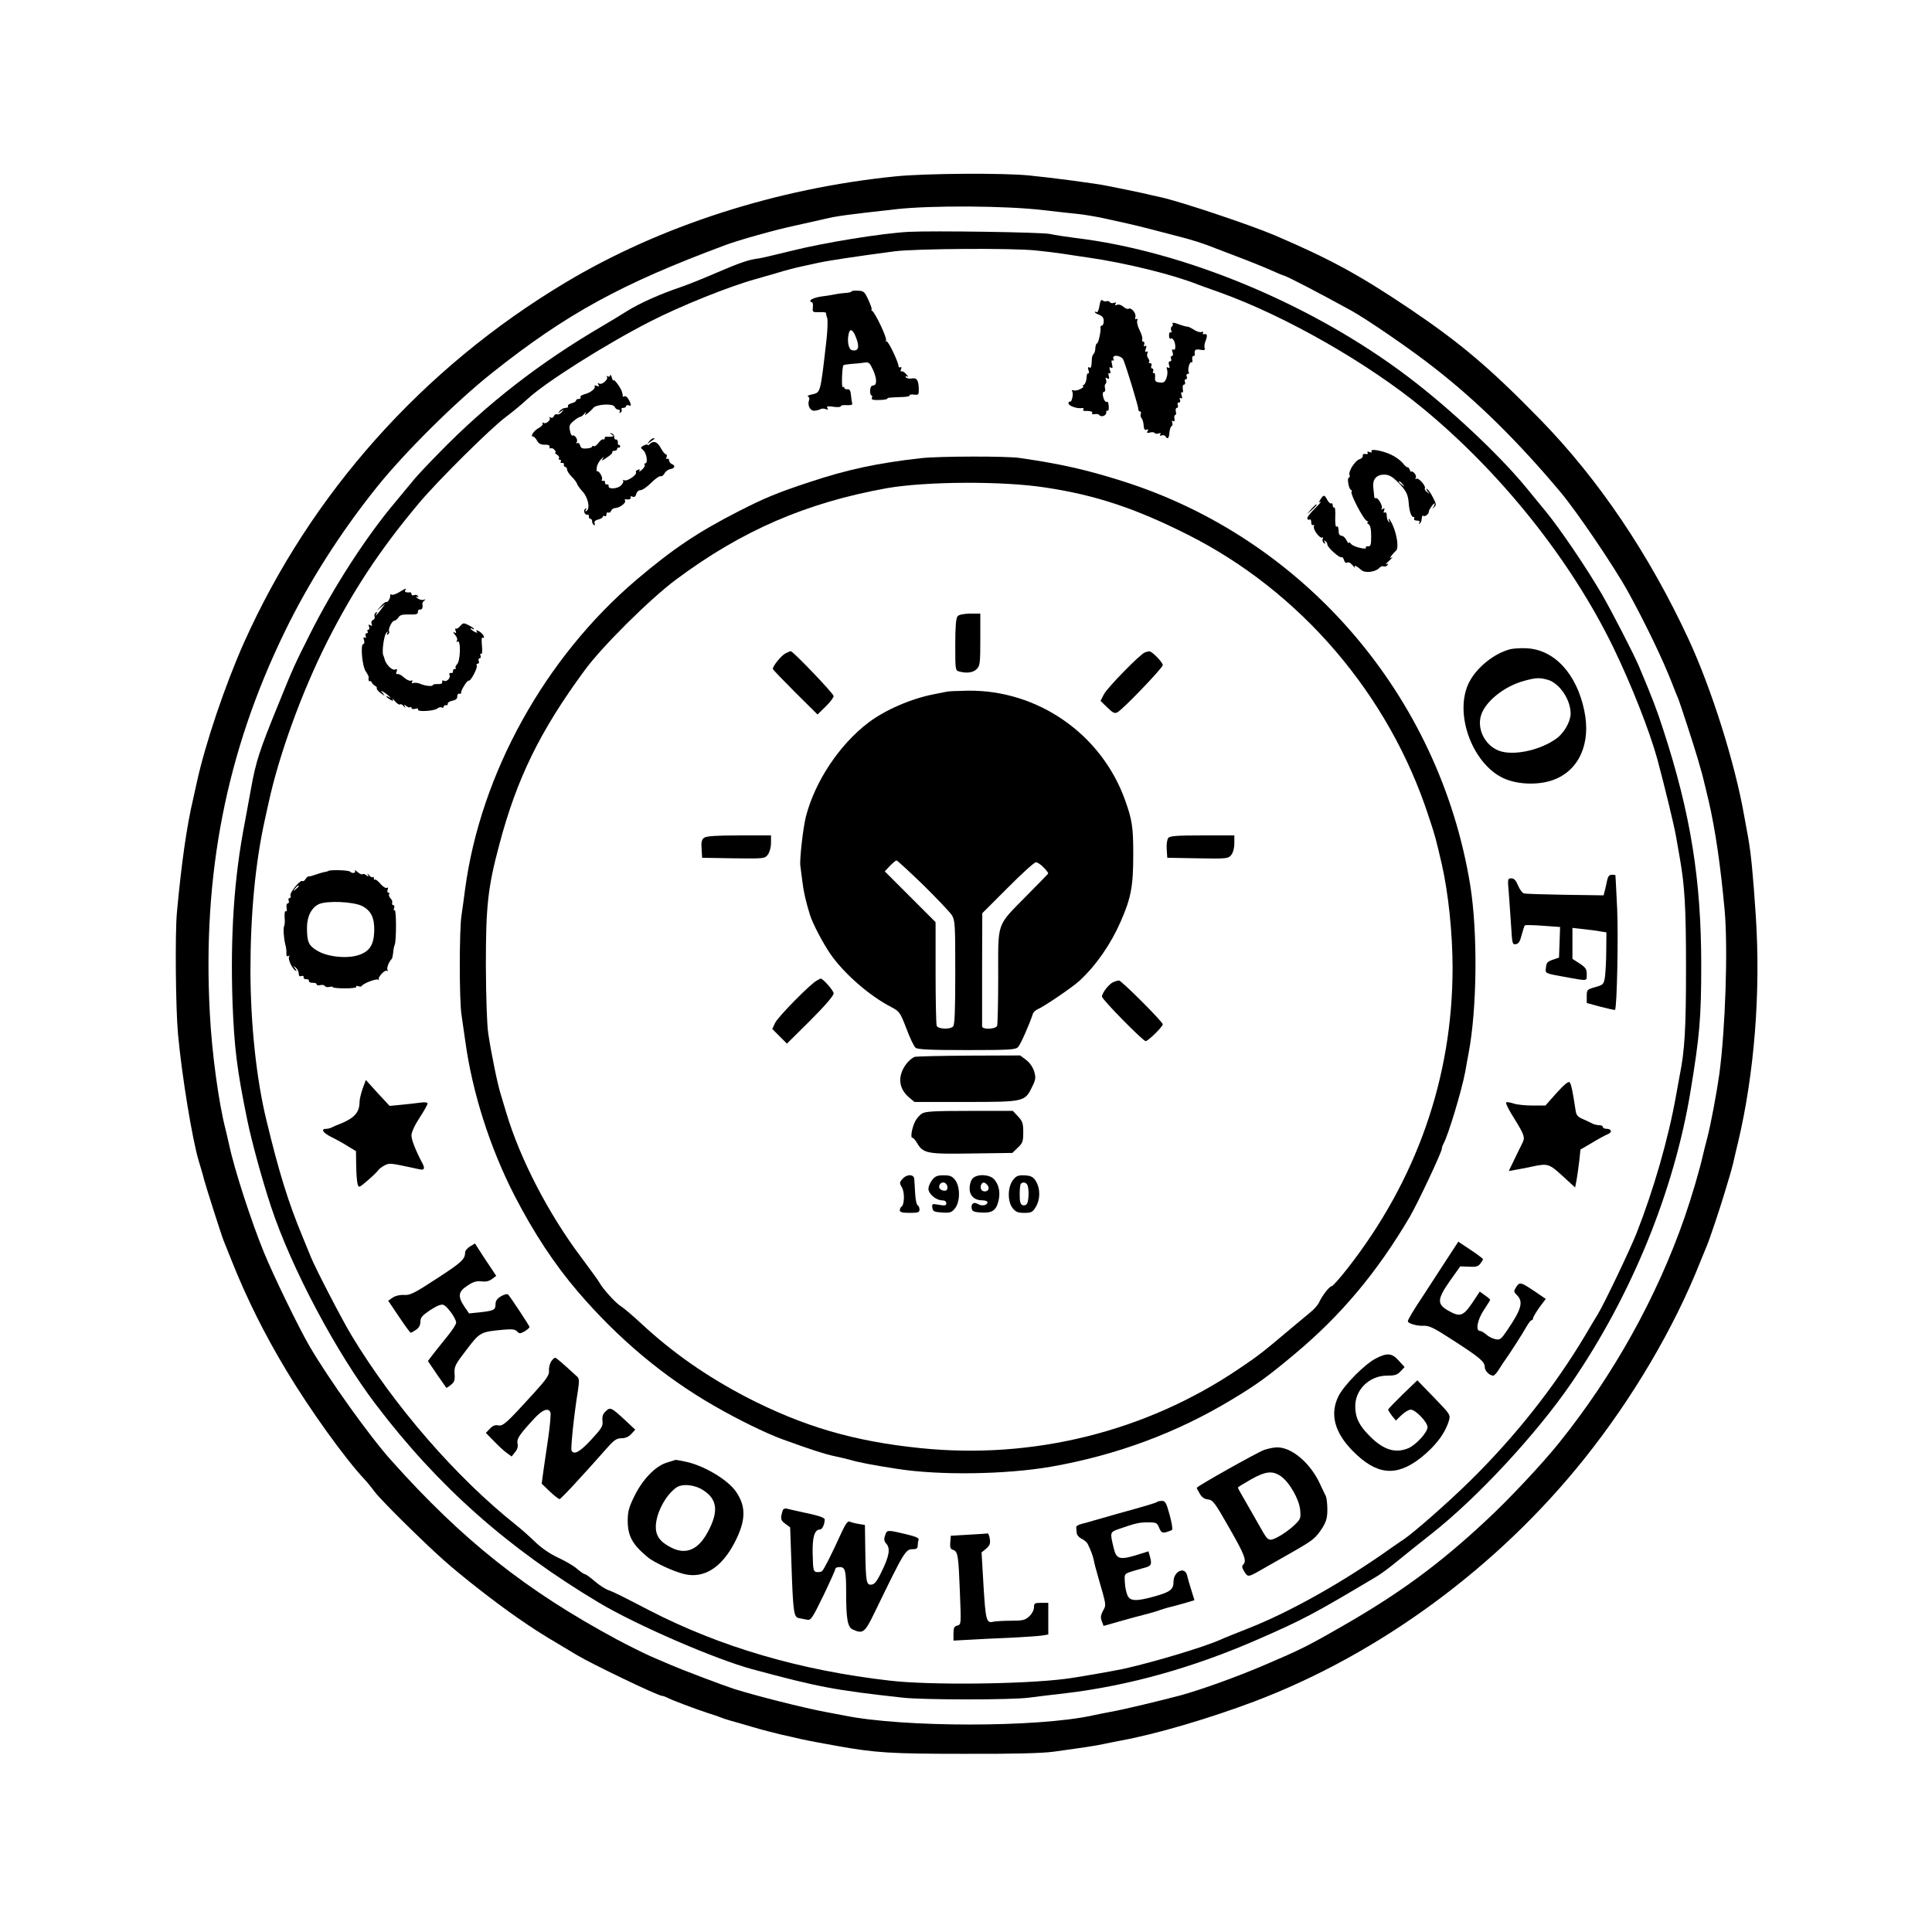 <?xml version="1.0" standalone="no"?>
<!DOCTYPE svg PUBLIC "-//W3C//DTD SVG 20010904//EN"
 "http://www.w3.org/TR/2001/REC-SVG-20010904/DTD/svg10.dtd">
<svg version="1.0" xmlns="http://www.w3.org/2000/svg"
 width="1080pt" height="1080pt" viewBox="0 0 1080 1080"
 preserveAspectRatio="xMidYMid meet">
<g transform="translate(0,1080) scale(0.1,-0.1)"
fill="#000000" stroke="none">
<path d="M5005 9814 c-664 -67 -1316 -277 -1845 -594 -797 -477 -1423 -1179
-1796 -2012 -106 -238 -216 -564 -263 -778 -7 -30 -16 -73 -21 -95 -36 -151
-66 -363 -91 -635 -11 -117 -7 -540 6 -680 21 -231 80 -591 116 -710 11 -36
25 -83 30 -105 13 -47 97 -311 109 -340 4 -11 25 -63 46 -115 83 -208 183
-409 304 -610 130 -217 328 -493 438 -610 18 -19 42 -50 55 -67 27 -40 271
-281 387 -384 103 -92 287 -235 412 -322 90 -62 129 -88 248 -158 30 -18 69
-41 85 -51 85 -51 454 -228 476 -228 5 0 17 -4 27 -9 20 -12 161 -65 229 -87
27 -8 57 -19 68 -23 11 -5 38 -14 60 -20 22 -6 78 -22 125 -36 47 -14 117 -32
155 -41 39 -8 88 -20 110 -25 22 -5 67 -14 100 -20 33 -6 83 -15 110 -20 209
-37 293 -43 700 -43 282 -1 440 3 505 12 168 23 234 33 275 42 22 5 69 14 105
21 192 35 491 123 740 217 701 265 1363 752 1846 1357 270 338 501 729 648
1100 16 39 32 79 37 90 14 32 75 214 99 295 12 41 26 86 30 100 4 14 13 45 19
70 5 25 18 77 27 115 91 385 127 838 99 1265 -16 239 -26 341 -43 440 -6 30
-15 84 -22 120 -52 296 -182 708 -310 985 -220 475 -504 896 -830 1230 -282
289 -447 428 -730 619 -284 191 -447 279 -755 411 -137 58 -516 185 -630 211
-38 8 -88 20 -110 25 -22 5 -65 14 -95 20 -30 6 -75 15 -100 20 -62 13 -303
45 -435 58 -145 15 -587 12 -750 -5z m830 -189 c72 -8 157 -18 190 -21 33 -3
96 -14 140 -23 44 -10 107 -24 140 -31 55 -12 179 -44 330 -84 33 -9 83 -25
110 -35 28 -11 106 -41 175 -67 69 -26 153 -60 188 -76 34 -15 65 -28 67 -28
12 0 198 -97 378 -196 90 -50 331 -215 462 -318 242 -188 472 -415 710 -699
91 -109 298 -414 377 -557 95 -173 194 -378 245 -510 14 -36 29 -74 34 -85 10
-23 90 -269 109 -335 7 -25 16 -56 20 -70 7 -23 12 -43 41 -165 38 -164 67
-364 90 -615 19 -212 4 -664 -30 -915 -16 -113 -47 -277 -67 -355 -8 -30 -19
-73 -24 -95 -19 -85 -63 -234 -103 -350 -155 -446 -398 -883 -702 -1261 -93
-116 -282 -318 -409 -435 -259 -242 -484 -407 -800 -588 -196 -113 -239 -134
-436 -218 -156 -67 -354 -138 -470 -170 -105 -28 -325 -81 -390 -92 -36 -7
-83 -16 -105 -21 -308 -67 -1055 -67 -1385 0 -25 5 -72 14 -105 20 -120 22
-392 91 -512 129 -59 19 -292 107 -358 136 -16 7 -64 27 -105 45 -41 18 -127
61 -191 95 -509 274 -862 554 -1260 999 -121 134 -351 456 -459 641 -61 105
-202 395 -255 525 -70 171 -165 463 -194 600 -7 30 -16 71 -21 90 -37 143 -76
425 -87 645 -42 776 91 1458 417 2130 134 277 313 558 515 810 155 194 439
476 645 640 418 332 724 499 1305 715 75 28 277 85 390 109 55 12 129 29 165
37 66 16 116 23 395 54 198 23 625 20 830 -5z"/>
<path d="M5080 9504 c-150 -8 -471 -60 -655 -106 -88 -22 -171 -41 -185 -43
-47 -4 -111 -26 -233 -79 -67 -29 -158 -66 -202 -81 -116 -39 -231 -91 -300
-134 -33 -21 -94 -58 -135 -82 -349 -204 -644 -432 -916 -711 -61 -62 -124
-129 -140 -149 -16 -20 -62 -74 -101 -122 -163 -192 -350 -481 -481 -743 -83
-165 -91 -181 -176 -391 -107 -262 -125 -319 -152 -467 -14 -78 -30 -163 -35
-191 -61 -312 -82 -635 -69 -1015 10 -248 24 -367 82 -650 24 -118 83 -334
133 -485 113 -342 364 -815 588 -1109 346 -455 736 -801 1245 -1105 211 -126
648 -315 857 -372 375 -101 461 -117 841 -159 116 -13 610 -13 706 0 40 5 133
17 207 25 352 42 712 143 1071 300 254 111 309 140 660 349 25 14 79 54 121
89 41 34 127 102 190 152 257 202 589 560 784 845 335 489 573 1071 665 1629
51 309 60 410 60 706 0 477 -59 846 -212 1315 -35 109 -58 170 -136 355 -26
63 -154 311 -209 406 -86 147 -231 361 -308 455 -22 27 -73 89 -114 139 -151
184 -430 445 -659 618 -534 405 -1251 704 -1862 777 -52 7 -115 16 -140 22
-43 10 -656 19 -790 12z m710 -104 c52 -5 122 -14 155 -19 33 -5 96 -15 140
-21 207 -30 465 -93 610 -150 11 -4 67 -25 125 -45 367 -132 827 -395 1132
-646 439 -361 828 -849 1065 -1335 101 -208 204 -469 248 -629 42 -157 93
-367 104 -430 7 -38 16 -92 21 -120 28 -158 35 -280 35 -615 0 -336 -7 -462
-35 -600 -4 -25 -14 -74 -20 -110 -43 -243 -125 -528 -222 -775 -38 -95 -177
-386 -215 -450 -10 -16 -42 -69 -70 -117 -172 -289 -394 -570 -649 -820 -120
-118 -307 -282 -364 -321 -14 -9 -45 -31 -70 -48 -268 -191 -568 -360 -805
-453 -66 -26 -136 -54 -155 -63 -90 -40 -362 -122 -535 -161 -49 -11 -270 -50
-330 -57 -234 -30 -757 -36 -980 -10 -500 57 -948 188 -1345 393 -176 91 -196
101 -229 113 -19 7 -54 30 -78 51 -24 21 -48 38 -53 38 -5 0 -24 13 -43 29
-18 17 -67 45 -108 64 -47 22 -94 55 -129 89 -30 29 -77 71 -105 93 -335 266
-682 666 -920 1060 -52 86 -202 375 -228 440 -9 22 -30 74 -47 115 -79 190
-131 359 -200 645 -57 233 -89 538 -90 836 0 318 27 603 80 844 5 22 14 65 21
95 58 269 187 624 329 905 147 290 298 517 511 771 105 126 407 425 488 484
33 25 86 68 117 97 101 95 439 308 689 436 170 87 444 197 590 237 17 5 69 20
118 34 48 15 111 31 140 37 28 6 70 15 92 20 54 12 213 36 425 64 116 15 656
19 790 5z"/>
<path d="M4760 9171 c0 -3 -12 -7 -27 -8 -16 -1 -44 -4 -63 -8 -19 -4 -46 -8
-60 -10 -43 -4 -80 -17 -80 -26 0 -5 4 -9 9 -9 4 0 7 -13 5 -28 -3 -27 -1 -28
36 -27 21 1 38 -1 37 -4 0 -3 2 -16 7 -28 4 -12 2 -64 -3 -115 -36 -315 -33
-301 -83 -313 -18 -4 -28 -9 -21 -12 7 -2 9 -11 6 -19 -11 -28 5 -61 29 -60
13 1 28 5 35 9 6 4 19 4 29 0 12 -5 15 -3 9 6 -6 10 2 12 34 7 22 -3 41 -2 41
3 0 5 15 8 34 6 21 -1 33 2 30 9 -2 6 -5 27 -7 46 -2 26 -7 35 -20 34 -9 -1
-17 2 -17 8 0 5 -4 7 -9 4 -8 -6 -4 114 4 122 2 3 24 6 47 8 24 1 55 5 71 7
24 4 29 -1 48 -42 22 -50 22 -86 -1 -86 -9 0 -15 -10 -16 -27 -1 -16 3 -28 7
-28 5 0 6 -6 3 -14 -4 -10 5 -13 40 -12 25 0 46 4 46 7 0 6 9 7 92 10 21 1 36
5 33 9 -2 4 8 6 24 4 26 -3 28 -1 27 34 -2 48 -11 62 -41 56 -13 -2 -27 1 -31
7 -5 8 -3 9 7 4 8 -5 6 1 -5 13 -10 12 -23 19 -27 16 -5 -3 -6 3 -2 12 4 10 2
15 -4 11 -5 -3 -10 -1 -10 6 -2 26 -60 147 -68 139 -4 -4 -5 -2 -2 5 7 12 -59
152 -77 165 -6 4 -8 8 -4 8 4 0 -4 23 -17 52 -22 48 -27 52 -60 53 -19 1 -35
-1 -35 -4z m30 -271 c15 -45 6 -64 -26 -58 -21 3 -30 52 -19 95 8 33 27 17 45
-37z"/>
<path d="M6146 9090 c-3 -23 -11 -38 -16 -35 -6 3 -10 4 -10 0 0 -3 11 -10 25
-15 18 -7 25 -17 25 -35 0 -14 -5 -25 -10 -25 -6 0 -10 -6 -8 -12 3 -20 -12
-88 -20 -88 -4 0 -8 -12 -9 -26 0 -15 -5 -29 -10 -33 -4 -3 -8 -14 -9 -23 -2
-50 -5 -59 -15 -52 -8 4 -9 -1 -4 -16 4 -12 3 -20 -1 -17 -5 3 -10 -8 -10 -25
-1 -17 -7 -34 -15 -39 -8 -5 -9 -9 -4 -9 6 0 -1 -7 -14 -14 -14 -8 -32 -11
-40 -8 -9 3 -12 1 -7 -6 8 -14 -3 -64 -13 -57 -4 2 -8 -2 -8 -10 0 -14 49 -31
76 -26 7 1 10 -2 7 -7 -3 -5 0 -10 7 -9 31 1 48 -4 42 -12 -3 -6 3 -8 15 -6
11 2 22 0 25 -5 9 -14 40 -4 39 14 -1 8 2 13 7 10 5 -3 8 8 7 25 -1 16 -5 28
-9 25 -9 -5 -19 9 -24 36 -2 11 1 20 7 20 6 0 8 9 5 20 -3 11 -1 22 4 25 4 3
5 13 2 22 -5 12 -3 14 7 8 10 -6 12 -3 8 13 -4 14 -2 20 4 16 6 -4 8 2 3 16
-5 17 -4 20 5 15 10 -6 11 -1 6 19 -4 18 -3 25 3 21 7 -3 8 0 5 9 -10 27 45
20 56 -6 18 -44 85 -263 83 -275 0 -7 4 -13 9 -13 6 0 8 -6 5 -14 -3 -7 -1
-18 4 -23 5 -5 11 -23 12 -40 1 -22 6 -29 16 -25 10 4 12 1 6 -8 -6 -10 -3
-12 13 -8 12 4 24 2 27 -3 3 -4 13 -5 22 -2 11 4 14 3 9 -5 -4 -8 -2 -10 7 -6
8 3 18 1 22 -5 12 -20 20 -11 22 21 2 18 7 34 12 36 6 2 7 10 4 19 -4 11 -2
14 5 9 7 -4 10 1 7 14 -2 11 0 20 5 20 4 0 6 9 3 20 -3 11 0 20 6 20 5 0 8 7
5 15 -4 8 -1 15 6 15 7 0 10 7 6 16 -4 9 -2 13 5 8 8 -4 9 1 4 16 -4 14 -3 20
2 17 6 -4 8 4 5 18 -2 14 0 25 7 25 5 0 8 7 5 15 -4 8 -1 15 5 15 6 0 8 7 5
15 -4 8 -1 15 6 15 6 0 9 4 5 10 -8 13 5 61 16 55 4 -3 6 4 4 15 -2 11 0 20 6
20 5 0 8 3 8 8 -4 26 3 32 31 27 22 -4 28 -2 24 8 -3 8 -1 24 4 38 13 32 11
45 -6 41 -8 -2 -11 1 -7 7 3 7 0 8 -9 5 -8 -3 -27 3 -42 13 -16 10 -31 17 -34
17 -5 -1 -22 3 -50 13 -27 11 -40 11 -35 3 3 -5 1 -11 -4 -15 -6 -3 -7 -13 -4
-22 4 -9 2 -14 -3 -11 -5 4 -9 -4 -9 -17 0 -13 4 -21 9 -18 11 8 26 -17 26
-45 0 -14 -4 -21 -11 -16 -8 4 -9 0 -4 -15 4 -12 2 -21 -4 -21 -6 0 -8 -7 -5
-15 4 -8 1 -15 -6 -15 -7 0 -9 -8 -5 -21 5 -16 4 -19 -5 -14 -9 5 -10 2 -6
-12 4 -11 2 -33 -4 -47 -8 -22 -15 -27 -38 -24 -23 3 -27 7 -25 31 1 15 -2 25
-7 22 -6 -3 -7 1 -4 9 3 9 1 16 -5 16 -6 0 -8 7 -5 15 4 8 1 15 -7 15 -7 0 -9
3 -6 7 4 3 2 12 -4 19 -6 8 -9 21 -5 29 4 10 2 14 -5 9 -8 -4 -9 1 -4 16 5 15
4 20 -4 16 -7 -5 -9 -1 -5 8 3 9 1 16 -5 16 -6 0 -8 6 -6 13 3 7 -3 29 -14 50
-11 21 -17 46 -14 54 4 10 2 14 -4 10 -7 -5 -9 0 -6 11 5 21 -23 55 -38 46 -6
-3 -19 2 -29 11 -11 10 -26 15 -35 11 -11 -4 -14 -2 -9 6 5 8 2 9 -9 5 -9 -3
-19 -2 -23 4 -3 6 -12 8 -19 5 -7 -2 -17 0 -22 5 -7 7 -13 -4 -17 -31z"/>
<path d="M3411 8702 c-1 -7 -6 -10 -13 -6 -6 4 -8 3 -5 -3 9 -14 -29 -47 -44
-37 -8 5 -10 3 -4 -6 6 -10 4 -12 -9 -7 -9 4 -15 3 -12 -2 8 -12 -24 -37 -57
-45 -15 -4 -25 -11 -22 -16 3 -6 -1 -10 -9 -10 -9 0 -16 -4 -16 -9 0 -5 -11
-12 -25 -15 -14 -4 -23 -11 -20 -16 3 -6 -3 -10 -13 -10 -11 0 -26 -8 -33 -17
-13 -17 -13 -17 6 -3 19 14 19 14 6 -3 -8 -10 -20 -16 -27 -13 -7 3 -15 -2
-18 -10 -3 -9 -11 -12 -18 -8 -7 4 -10 4 -6 -1 10 -11 -20 -38 -33 -29 -7 4
-9 3 -6 -3 4 -5 -5 -16 -19 -24 -28 -14 -52 -49 -35 -49 6 0 16 -10 23 -23 9
-17 21 -23 43 -23 20 1 29 -3 27 -12 -1 -8 2 -11 7 -8 5 3 14 -1 21 -9 7 -8 9
-15 4 -15 -5 0 -1 -5 9 -11 9 -6 15 -14 12 -20 -4 -5 -1 -9 5 -9 6 0 8 -5 5
-10 -4 -6 -1 -9 7 -8 7 2 12 -3 10 -9 -1 -7 2 -13 8 -13 5 0 10 -7 10 -15 0
-8 12 -26 27 -41 15 -15 28 -33 29 -39 1 -6 15 -26 31 -43 31 -34 43 -95 22
-108 -8 -5 -9 -3 -4 6 5 8 4 11 -3 6 -14 -8 -4 -36 11 -33 7 1 11 -4 9 -10 -1
-7 2 -13 8 -13 5 0 10 -6 10 -14 0 -8 4 -18 10 -21 5 -3 7 0 4 9 -4 10 2 17
20 22 14 3 26 10 26 16 0 5 5 6 10 3 6 -3 10 1 10 10 0 9 5 13 10 10 6 -3 13
1 16 9 3 9 14 16 23 16 23 0 63 29 55 41 -3 5 -2 9 3 8 20 -3 34 2 28 11 -3 6
1 7 10 4 11 -5 18 0 22 15 3 12 13 21 24 21 10 0 36 18 59 41 22 22 46 39 52
37 7 -3 17 5 23 16 6 12 21 22 33 24 25 4 29 20 7 28 -8 4 -15 13 -15 21 0 8
-4 11 -10 8 -6 -3 -7 1 -4 9 3 9 2 16 -3 16 -6 0 -18 16 -29 35 -19 36 -41 44
-62 23 -7 -7 -12 -9 -12 -5 0 4 -9 3 -21 -3 -20 -11 -20 -12 -2 -28 18 -17 26
-72 10 -72 -4 0 -6 -4 -3 -9 3 -4 -4 -17 -16 -27 -12 -11 -18 -13 -14 -7 5 9
2 11 -8 7 -9 -3 -14 -10 -11 -14 8 -13 -47 -51 -64 -45 -8 3 -12 3 -8 -1 4 -4
0 -16 -10 -26 -18 -21 -74 -25 -71 -5 2 6 -3 11 -10 9 -6 -1 -11 4 -10 10 2 7
-3 12 -10 10 -8 -1 -11 2 -7 8 7 11 -19 53 -27 45 -3 -3 -4 6 -2 21 1 15 13
36 25 48 16 15 19 16 9 3 -11 -15 -6 -14 22 5 20 13 34 26 31 31 -2 4 3 7 11
7 9 0 16 5 16 10 0 6 4 9 9 8 5 -2 8 2 8 7 -1 6 -5 9 -8 8 -4 -1 -6 5 -5 15 0
9 -4 16 -10 15 -7 -1 -11 5 -10 14 0 9 -6 18 -14 20 -13 4 -13 3 0 -6 13 -9
12 -11 -5 -12 -11 -1 -23 -1 -27 0 -5 0 -8 -4 -8 -10 0 -5 -4 -8 -8 -5 -5 3
-16 -6 -26 -19 -10 -14 -22 -22 -27 -19 -5 3 -9 2 -9 -3 0 -4 -14 -9 -31 -10
-23 -2 -32 2 -36 17 -3 11 -10 17 -16 13 -6 -3 -7 -1 -3 6 9 13 -12 44 -24 36
-4 -3 -11 10 -14 28 -6 27 -2 35 21 54 15 13 32 23 37 23 5 0 15 8 23 18 8 10
11 11 7 2 -7 -13 -6 -13 12 0 10 8 24 21 30 29 17 22 112 27 120 7 3 -9 13
-16 21 -16 8 0 11 -5 7 -12 -4 -7 -3 -8 5 -4 6 4 9 12 6 17 -4 5 1 9 9 9 9 0
16 4 16 10 0 5 7 7 15 4 11 -5 14 -2 9 12 -11 29 -25 44 -35 38 -5 -3 -9 -2
-8 3 1 4 -2 17 -6 28 -11 27 -45 70 -46 59 -1 -5 -5 2 -9 16 -4 14 -8 19 -9
12z"/>
<path d="M3629 8333 c-13 -17 -13 -17 6 -3 11 8 22 16 24 17 2 2 0 3 -6 3 -6
0 -17 -8 -24 -17z"/>
<path d="M7667 8277 c4 -6 0 -8 -11 -4 -11 4 -15 3 -11 -4 4 -6 -1 -9 -11 -7
-12 2 -18 -2 -16 -10 1 -8 -7 -16 -18 -19 -24 -6 -64 -68 -56 -88 3 -8 1 -15
-4 -15 -11 0 -1 -64 12 -68 4 -2 6 -7 3 -12 -7 -12 64 -148 83 -160 10 -5 13
-10 7 -10 -5 0 -3 -5 5 -10 10 -6 15 -27 15 -67 0 -49 -3 -58 -17 -57 -10 1
-15 -2 -13 -7 10 -15 -70 4 -82 20 -7 9 -13 12 -13 6 0 -5 -6 1 -13 15 -7 14
-19 25 -27 25 -8 0 -15 7 -16 15 -2 35 -4 41 -13 36 -5 -4 -8 20 -7 54 2 32
-1 57 -6 54 -4 -3 -8 2 -8 11 0 9 -4 14 -8 11 -5 -3 -15 6 -22 19 -16 30 -21
31 -38 4 -11 -17 -11 -20 0 -14 7 4 -7 -13 -32 -38 -25 -24 -44 -49 -42 -56 2
-6 8 -9 13 -5 5 3 9 -4 9 -16 0 -12 4 -18 10 -15 5 3 7 0 5 -8 -7 -16 33 -69
46 -62 5 4 6 0 3 -8 -3 -8 0 -18 7 -23 8 -5 10 -3 4 6 -5 9 -4 11 3 6 7 -4 12
-13 12 -20 0 -16 69 -78 80 -71 4 3 10 -5 13 -16 4 -13 10 -18 18 -14 7 5 20
-2 31 -16 11 -13 16 -18 12 -10 -8 16 9 8 38 -17 20 -17 79 -9 98 13 6 7 17
12 25 9 7 -3 16 0 21 7 5 8 3 10 -7 5 -8 -4 0 5 16 19 17 15 23 24 15 19 -13
-7 -13 -6 0 12 8 10 19 22 23 25 17 12 8 84 -17 142 -9 20 -19 37 -22 37 -3 0
-2 -6 2 -12 4 -8 3 -10 -2 -5 -9 9 -10 13 -13 43 0 8 -5 12 -11 9 -6 -4 -7 1
-3 11 5 13 3 15 -7 9 -9 -5 -11 -4 -6 3 8 13 -22 64 -33 57 -4 -2 -8 1 -9 8 0
7 -3 29 -5 49 -6 48 16 75 62 75 26 -1 43 -10 77 -44 45 -46 55 -66 59 -117 3
-43 14 -76 26 -76 6 0 7 -4 4 -10 -3 -5 3 -10 15 -10 14 0 19 -4 14 -12 -4 -8
-3 -10 2 -5 5 5 10 13 10 18 1 5 2 14 3 20 0 5 5 8 10 5 8 -6 31 14 28 24 -1
3 6 16 16 30 9 13 17 20 17 14 0 -5 -4 -15 -10 -22 -5 -7 -3 -6 6 2 14 12 14
17 -5 54 -11 22 -26 44 -33 48 -8 5 -7 0 2 -12 14 -18 14 -18 -2 -5 -10 7 -16
17 -13 21 8 12 -35 61 -47 54 -7 -4 -8 -2 -4 5 4 6 0 18 -8 27 -9 8 -16 12
-17 7 0 -4 -4 0 -8 10 -4 10 -10 17 -13 15 -3 -2 -16 9 -27 24 -12 14 -40 35
-64 46 -48 23 -120 36 -110 19z m174 -184 c13 -16 12 -17 -3 -4 -10 7 -18 15
-18 17 0 8 8 3 21 -13z"/>
<path d="M5150 8239 c-243 -27 -415 -64 -625 -134 -182 -60 -251 -89 -400
-165 -226 -116 -363 -208 -566 -380 -512 -435 -872 -1083 -959 -1730 -6 -47
-15 -113 -20 -146 -13 -79 -13 -479 0 -558 5 -33 14 -99 21 -146 39 -286 138
-597 276 -865 107 -207 222 -382 353 -535 224 -262 479 -476 761 -638 137 -79
289 -153 381 -187 160 -58 236 -83 293 -95 33 -7 71 -16 85 -20 46 -14 123
-29 265 -51 236 -37 605 -32 860 12 365 64 703 189 1012 376 137 82 204 131
353 256 258 216 459 456 642 767 45 78 178 360 178 379 0 6 4 19 10 29 26 48
101 295 121 402 4 25 13 72 19 105 47 249 51 671 9 935 -172 1062 -930 1942
-1949 2262 -200 63 -342 95 -570 128 -71 11 -453 10 -550 -1z m692 -164 c281
-42 504 -116 798 -264 630 -317 1124 -894 1345 -1571 39 -116 40 -123 75 -272
36 -158 60 -384 60 -578 0 -614 -201 -1188 -590 -1684 -41 -52 -80 -96 -86
-96 -12 0 -54 -54 -70 -90 -6 -14 -28 -39 -48 -55 -20 -17 -71 -59 -114 -95
-149 -126 -178 -149 -287 -222 -519 -351 -1150 -508 -1780 -443 -373 38 -655
121 -973 285 -222 116 -410 247 -586 410 -47 44 -99 88 -115 98 -30 18 -103
99 -122 135 -7 12 -51 73 -99 137 -183 243 -342 549 -420 810 -12 41 -26 86
-30 100 -18 56 -53 225 -71 345 -7 49 -12 198 -13 380 0 331 11 434 75 673 98
371 229 638 478 976 100 136 366 399 511 507 368 274 728 429 1177 510 217 38
646 41 885 4z"/>
<path d="M5353 7355 c-9 -10 -13 -57 -13 -158 0 -142 0 -145 23 -151 42 -11
77 -6 97 14 18 18 20 33 20 165 l0 145 -57 0 c-37 -1 -63 -6 -70 -15z"/>
<path d="M4390 7147 c-22 -11 -70 -70 -70 -86 0 -4 56 -62 125 -131 l125 -124
45 44 c25 24 45 51 45 59 0 14 -227 251 -240 251 -3 0 -16 -6 -30 -13z"/>
<path d="M6400 7153 c-26 -9 -210 -197 -229 -234 l-19 -37 38 -37 c31 -30 41
-35 56 -27 31 16 254 249 254 264 0 16 -61 78 -75 77 -6 0 -17 -3 -25 -6z"/>
<path d="M5295 6934 c-11 -2 -45 -9 -75 -15 -125 -24 -271 -87 -365 -158 -162
-123 -299 -328 -350 -526 -16 -63 -36 -242 -31 -275 2 -14 7 -52 11 -85 6 -55
19 -113 43 -190 14 -46 70 -153 112 -215 75 -110 220 -237 343 -300 45 -24 49
-29 84 -120 19 -52 43 -101 51 -107 12 -10 85 -13 287 -13 246 0 273 2 287 18
13 14 62 124 82 185 3 9 16 21 28 26 31 12 196 124 233 159 93 86 175 205 230
331 58 132 70 198 70 376 0 151 -6 191 -46 303 -132 368 -487 616 -879 611
-52 -1 -104 -3 -115 -5z m-134 -1081 c77 -76 149 -152 160 -169 18 -29 19 -52
19 -321 0 -211 -3 -292 -12 -301 -18 -18 -85 -15 -92 4 -3 9 -6 142 -6 297 l0
282 -142 142 -142 142 29 31 c16 16 32 30 37 30 4 0 71 -62 149 -137z m674 97
c16 -16 27 -32 24 -34 -2 -3 -56 -58 -120 -123 -171 -174 -159 -141 -159 -451
0 -143 -3 -267 -6 -276 -8 -20 -84 -23 -84 -3 0 6 0 151 0 322 l1 310 142 142
c78 79 149 143 158 143 8 0 28 -13 44 -30z"/>
<path d="M3936 6117 c-13 -10 -17 -24 -14 -62 l3 -50 175 -3 c171 -2 175 -2
192 20 10 14 18 41 18 66 l0 42 -178 0 c-129 0 -183 -4 -196 -13z"/>
<path d="M6531 6116 c-7 -8 -11 -36 -9 -63 l3 -48 170 -3 c163 -3 171 -2 188
19 10 13 17 38 17 65 l0 44 -179 0 c-142 0 -181 -3 -190 -14z"/>
<path d="M4565 5318 c-36 -19 -216 -202 -232 -236 l-16 -34 41 -41 41 -41 131
130 c83 83 130 138 130 151 0 16 -61 84 -73 83 -1 0 -11 -6 -22 -12z"/>
<path d="M6224 5310 c-24 -9 -64 -61 -64 -81 0 -16 230 -249 244 -249 14 0 96
81 96 94 0 14 -232 246 -245 245 -5 0 -20 -4 -31 -9z"/>
<path d="M5113 4892 c-12 -4 -34 -22 -48 -41 -49 -67 -42 -136 17 -186 l30
-25 286 0 c329 0 331 1 372 85 20 41 21 51 11 86 -7 23 -25 49 -45 64 l-33 25
-284 -1 c-156 -1 -294 -4 -306 -7z"/>
<path d="M5152 4574 c-12 -8 -28 -27 -36 -42 -18 -36 -28 -92 -16 -92 5 0 17
-13 26 -29 35 -59 55 -63 306 -59 l227 3 30 29 c28 26 31 36 31 87 0 49 -4 61
-29 88 l-29 31 -244 0 c-204 0 -247 -3 -266 -16z"/>
<path d="M5045 4210 c-17 -19 -18 -23 -3 -48 16 -28 14 -97 -3 -108 -5 -3 -9
-12 -9 -20 0 -10 14 -14 55 -14 48 0 55 3 55 19 0 11 -5 21 -10 23 -6 2 -12
30 -14 63 -2 33 -4 70 -5 83 -1 29 -41 30 -66 2z"/>
<path d="M5211 4204 c-12 -15 -21 -37 -21 -50 0 -27 43 -64 76 -64 15 0 24 -6
24 -16 0 -13 -7 -15 -41 -9 -39 7 -40 6 -37 -16 3 -21 9 -24 54 -27 46 -3 54
0 73 24 29 37 29 121 0 158 -16 21 -29 26 -64 26 -35 0 -48 -5 -64 -26z m83
-31 c4 -9 3 -20 -2 -25 -11 -11 -42 1 -42 16 0 29 34 36 44 9z"/>
<path d="M5437 4212 c-10 -10 -17 -35 -17 -55 0 -41 27 -67 72 -67 16 0 28 -5
28 -10 0 -18 -31 -24 -53 -11 -23 15 -41 2 -35 -25 2 -15 14 -20 50 -22 62 -4
85 10 98 59 14 49 5 96 -23 127 -26 28 -96 31 -120 4z m83 -37 c13 -16 6 -35
-15 -35 -18 0 -28 17 -21 35 7 19 20 19 36 0z"/>
<path d="M5661 4201 c-29 -40 -29 -119 0 -155 17 -21 29 -26 65 -26 39 0 47 4
64 33 24 38 26 97 5 136 -16 33 -33 41 -80 41 -26 0 -39 -7 -54 -29z m83 -27
c9 -23 7 -87 -3 -103 -5 -8 -16 -11 -25 -8 -12 5 -16 20 -16 60 0 30 3 57 7
60 11 12 31 7 37 -9z"/>
<path d="M7329 7953 l-24 -28 28 24 c15 14 27 26 27 28 0 8 -8 1 -31 -24z"/>
<path d="M2232 7490 c-18 -11 -38 -18 -43 -14 -5 3 -9 2 -8 -3 3 -14 -13 -43
-21 -38 -4 2 -18 -8 -31 -23 l-24 -27 24 20 24 20 -23 -32 c-23 -31 -39 -46
-24 -21 5 7 3 8 -5 4 -7 -5 -10 -14 -7 -22 3 -8 -1 -17 -9 -20 -8 -3 -11 -12
-8 -21 5 -12 3 -14 -7 -8 -10 6 -12 4 -7 -8 3 -10 2 -17 -4 -17 -6 0 -7 -4 -4
-10 3 -5 1 -10 -5 -10 -7 0 -9 -7 -6 -16 4 -9 2 -13 -5 -8 -8 4 -9 -1 -4 -15
3 -12 2 -21 -4 -21 -17 0 -7 -122 13 -152 10 -15 17 -29 17 -32 -3 -17 0 -26
7 -24 4 2 8 -1 10 -7 2 -5 10 -14 18 -18 8 -5 13 -11 10 -15 -2 -4 8 -16 23
-27 24 -18 25 -18 11 0 -15 18 -14 18 13 1 24 -17 41 -36 17 -21 -5 3 -10 4
-10 1 0 -3 10 -10 21 -17 17 -9 20 -8 14 3 -4 7 2 2 13 -12 12 -14 24 -21 28
-18 4 4 13 0 21 -10 9 -10 11 -11 7 -2 -7 12 -5 13 8 3 8 -7 18 -10 21 -6 4 3
7 2 7 -4 0 -6 9 -9 22 -5 12 3 19 1 15 -4 -9 -15 90 -9 107 5 8 7 20 10 26 6
5 -3 10 -1 10 4 0 6 6 10 13 9 6 -2 11 2 10 8 -1 7 11 14 26 17 20 4 28 12 27
24 0 10 5 17 12 15 6 -1 11 1 10 5 -4 12 35 73 42 68 10 -6 52 73 45 85 -3 5
-1 10 5 10 7 0 10 7 6 15 -3 8 -1 15 5 15 6 0 8 7 5 16 -3 8 -2 12 4 9 5 -3 7
15 4 46 -3 34 -2 49 5 44 7 -3 8 0 5 10 -4 8 -15 20 -26 26 -16 8 -19 8 -13
-1 6 -9 2 -9 -14 -1 -11 7 -21 14 -21 17 0 3 5 2 10 -1 6 -3 10 -4 10 -1 0 3
-13 12 -30 21 -28 14 -31 14 -47 -4 -9 -11 -20 -18 -25 -15 -4 3 -5 -3 -1 -12
5 -13 3 -15 -8 -9 -8 5 -6 -1 4 -13 11 -12 16 -26 11 -33 -4 -8 -3 -10 4 -5
19 11 16 -109 -3 -127 -8 -8 -11 -17 -8 -21 4 -3 1 -6 -5 -6 -7 0 -11 -6 -10
-12 2 -7 -3 -12 -11 -10 -8 2 -11 -3 -8 -12 7 -17 -18 -41 -33 -31 -6 4 -9 1
-8 -7 2 -8 -7 -13 -24 -12 -16 1 -28 -2 -28 -5 0 -10 -41 -6 -70 6 -14 6 -31
8 -39 5 -9 -3 -12 -1 -7 6 4 7 2 10 -7 7 -7 -3 -25 5 -39 18 -13 13 -30 21
-36 19 -8 -2 -10 3 -5 14 5 13 3 16 -10 11 -15 -6 -51 30 -57 58 -1 6 -5 16
-8 23 -8 22 5 113 18 125 10 9 11 9 5 -2 -5 -10 -4 -12 4 -7 6 4 9 11 6 16 -7
12 16 60 29 60 6 0 16 8 23 18 8 14 22 18 61 17 39 -1 49 2 48 14 -1 9 5 15
12 14 11 -3 17 10 13 31 -1 5 4 13 11 19 10 7 9 8 -4 4 -9 -3 -24 1 -35 9 -10
9 -12 12 -4 8 9 -4 12 -3 7 4 -4 6 -13 9 -21 5 -8 -3 -15 0 -15 6 0 6 -3 10
-7 10 -20 -3 -34 2 -28 11 9 14 5 13 -33 -10z"/>
<path d="M8443 7171 c-90 -23 -187 -101 -230 -184 -91 -178 24 -476 210 -545
77 -29 186 -30 262 -1 143 53 210 205 171 388 -43 205 -167 339 -321 347 -33
2 -74 -1 -92 -5z m209 -171 c66 -19 128 -111 128 -190 -1 -45 -37 -108 -80
-139 -86 -62 -224 -94 -307 -72 -85 23 -139 119 -114 202 24 78 130 163 241
193 67 18 85 19 132 6z"/>
<path d="M1835 5931 c-3 -2 -13 -5 -23 -6 -9 -2 -30 -8 -47 -14 -16 -6 -34
-11 -39 -10 -5 0 -13 -6 -18 -15 -5 -9 -13 -14 -18 -11 -12 8 -72 -65 -66 -81
3 -8 1 -14 -5 -14 -6 0 -9 -7 -5 -15 3 -8 0 -15 -5 -15 -7 0 -9 -11 -7 -25 3
-14 1 -22 -4 -19 -6 4 -8 -10 -7 -33 2 -21 1 -43 -2 -48 -7 -12 -3 -69 6 -105
4 -14 7 -35 6 -48 -1 -15 3 -21 11 -16 7 4 8 3 4 -4 -8 -13 17 -67 36 -78 8
-5 7 0 -2 12 -14 18 -14 18 3 5 9 -7 17 -22 17 -33 0 -14 5 -18 15 -14 8 3 14
0 12 -7 -1 -7 6 -11 15 -11 10 1 16 -3 15 -10 -1 -6 8 -10 21 -10 12 1 22 -3
22 -8 0 -6 9 -8 20 -5 11 3 23 1 26 -5 3 -5 15 -8 25 -5 11 3 19 2 19 -1 0 -4
31 -7 69 -7 40 0 67 4 63 9 -3 5 2 7 11 3 9 -3 17 -3 19 1 6 14 80 42 91 36 7
-4 9 -4 5 0 -9 11 33 57 45 49 6 -3 7 -1 3 5 -6 10 8 46 24 62 3 3 6 19 8 35
1 17 5 37 9 45 9 26 9 199 -1 192 -5 -3 -7 2 -3 11 3 10 2 17 -4 17 -6 0 -9 6
-7 12 3 7 -1 19 -9 26 -7 8 -11 18 -8 23 4 5 2 9 -4 9 -6 0 -7 7 -4 17 4 10 2
14 -4 10 -6 -4 -22 6 -36 22 -14 17 -28 27 -31 24 -3 -4 -6 0 -6 7 0 7 -3 10
-7 7 -3 -4 -12 1 -20 11 -9 10 -11 11 -7 2 7 -12 5 -13 -8 -3 -8 7 -18 10 -21
6 -4 -3 -17 2 -29 13 -12 10 -18 13 -14 7 8 -14 -15 -18 -28 -5 -8 8 -114 11
-121 3z m-165 -85 c0 -2 -8 -10 -17 -17 -16 -13 -17 -12 -4 4 13 16 21 21 21
13z m353 -110 c50 -25 71 -66 69 -139 -2 -76 -24 -112 -79 -133 -64 -25 -177
-15 -237 20 -51 29 -60 50 -60 131 0 63 26 112 67 131 45 20 189 14 240 -10z"/>
<path d="M8985 5883 c-3 -16 -9 -41 -13 -58 l-8 -30 -214 3 c-118 2 -222 5
-232 8 -9 3 -23 23 -32 44 -12 29 -22 40 -37 40 -21 0 -22 -3 -15 -77 3 -43 9
-127 13 -186 6 -101 7 -108 26 -105 16 2 24 15 33 51 7 27 15 51 18 54 3 3 48
2 101 -2 l96 -7 -3 -86 -3 -85 -35 -12 c-29 -10 -36 -17 -38 -43 -4 -35 -12
-32 127 -57 107 -19 101 -20 101 19 0 28 -6 38 -40 60 l-40 26 0 86 0 87 63
-7 c34 -4 77 -9 95 -13 l32 -5 -1 -102 c0 -55 -4 -121 -7 -146 -7 -43 -9 -45
-54 -58 -46 -13 -48 -14 -48 -51 l0 -38 78 -21 c42 -11 78 -19 80 -17 11 11
19 409 12 565 -5 102 -9 186 -10 188 0 1 -9 2 -20 2 -13 0 -21 -9 -25 -27z"/>
<path d="M2027 4714 c-9 -27 -17 -59 -17 -72 0 -60 -28 -92 -110 -125 -14 -5
-33 -13 -42 -18 -10 -5 -24 -9 -32 -9 -35 0 -23 -21 26 -46 29 -14 72 -38 95
-53 l43 -26 1 -80 c1 -44 4 -91 8 -103 6 -23 7 -23 56 19 28 24 54 49 58 56 4
7 21 20 36 28 30 15 26 15 194 -21 29 -7 34 3 18 34 -36 67 -61 130 -61 155 0
17 18 57 45 98 25 38 45 74 45 80 0 7 -15 9 -42 5 -24 -3 -72 -9 -107 -12
l-63 -6 -67 72 -66 73 -18 -49z"/>
<path d="M8701 4690 l-62 -70 -73 0 c-40 0 -87 5 -104 11 -17 6 -36 9 -42 7
-6 -2 14 -43 45 -91 56 -91 61 -105 46 -135 -5 -9 -24 -49 -43 -88 l-34 -70
45 8 c25 4 66 12 91 18 82 17 91 14 165 -54 l70 -64 8 41 c4 23 11 71 15 106
l7 65 65 38 c36 22 75 43 88 48 26 11 21 30 -9 30 -10 0 -19 5 -19 10 0 6 -9
10 -20 10 -11 0 -28 4 -38 9 -9 5 -33 16 -53 25 -31 13 -38 22 -42 53 -16 105
-24 144 -33 153 -7 7 -32 -15 -73 -60z"/>
<path d="M8079 3747 c-40 -62 -97 -150 -128 -197 -52 -78 -81 -127 -81 -136 0
-12 51 -27 85 -25 35 1 57 -9 175 -86 145 -94 170 -115 170 -146 0 -20 26 -46
47 -47 6 0 22 17 34 38 13 20 27 42 31 47 17 22 101 152 120 187 12 21 25 38
30 38 4 0 8 5 8 11 0 6 16 33 35 60 l36 48 -60 41 c-81 54 -85 55 -105 26 -15
-24 -15 -27 4 -46 37 -37 25 -79 -53 -194 -36 -53 -42 -58 -68 -52 -16 3 -39
15 -51 26 -12 11 -28 20 -35 20 -26 0 -14 64 22 117 19 29 35 54 35 57 0 3
-13 14 -29 25 l-29 21 -43 -65 c-51 -74 -68 -79 -136 -40 -61 36 -59 63 13
166 l57 80 48 -2 c39 -2 52 1 64 17 8 10 15 22 15 25 0 3 -31 27 -69 52 l-69
46 -73 -112z"/>
<path d="M2627 3832 c-15 -9 -27 -24 -27 -33 0 -38 -18 -55 -158 -146 -125
-82 -150 -94 -182 -92 -23 2 -48 -4 -64 -14 l-26 -18 60 -89 c33 -50 63 -90
66 -90 2 0 16 7 29 16 17 11 25 26 25 45 0 24 10 35 54 65 37 24 61 34 74 30
22 -7 72 -77 72 -100 0 -8 -19 -38 -42 -67 -24 -29 -59 -74 -80 -100 l-36 -47
50 -74 c28 -40 52 -74 53 -76 1 -1 13 6 26 17 19 15 23 27 20 62 -2 41 3 51
67 134 75 99 78 100 208 112 47 4 64 2 75 -10 12 -13 17 -13 42 1 15 9 27 20
27 24 0 7 -104 164 -120 182 -5 4 -22 0 -39 -10 -22 -13 -31 -26 -31 -45 0
-31 -8 -36 -88 -45 l-60 -6 -26 38 c-38 57 -35 84 17 117 32 22 50 27 78 24
24 -3 43 1 59 13 l24 18 -60 90 -59 91 -28 -17z"/>
<path d="M7689 3205 c-61 -32 -174 -146 -206 -208 -51 -101 -23 -206 81 -310
132 -133 241 -143 376 -38 84 66 139 139 160 211 9 31 6 35 -84 128 l-93 96
-82 -79 c-44 -43 -81 -81 -81 -85 0 -4 10 -19 21 -34 l22 -27 31 30 c18 17 41
31 52 31 27 0 94 -70 94 -98 0 -29 -64 -99 -108 -118 -71 -29 -136 -10 -211
64 -63 62 -84 105 -85 168 -2 95 79 174 177 174 44 0 58 4 76 24 l23 24 -33
36 c-38 43 -65 45 -130 11z"/>
<path d="M3080 3188 c-7 -13 -13 -36 -11 -51 2 -23 -13 -46 -85 -125 -152
-167 -171 -185 -199 -180 -17 4 -31 -2 -47 -19 l-22 -23 45 -46 c24 -25 56
-55 72 -66 l27 -20 19 24 c13 15 18 32 14 49 -5 27 10 49 96 142 45 48 77 59
88 31 3 -8 -2 -68 -11 -132 -9 -64 -22 -151 -28 -192 l-10 -74 45 -43 c25 -24
50 -43 55 -43 7 0 111 111 272 293 34 38 49 47 74 47 21 0 40 8 55 24 l22 24
-51 48 c-83 77 -88 80 -114 55 -16 -15 -21 -29 -18 -54 3 -29 -4 -41 -63 -105
-63 -68 -95 -86 -110 -62 -6 10 14 206 36 338 7 49 7 65 -3 75 -86 79 -118
107 -125 107 -5 0 -15 -10 -23 -22z"/>
<path d="M7067 2695 c-41 -15 -377 -204 -377 -212 0 -3 8 -18 17 -33 11 -20
26 -30 46 -32 27 -3 38 -17 118 -158 87 -152 100 -185 78 -207 -8 -8 -6 -18 6
-37 24 -36 16 -37 138 33 17 10 77 44 132 75 117 67 129 77 167 135 22 36 28
56 28 103 0 32 -4 66 -9 76 -5 9 -21 43 -36 75 -54 112 -157 198 -237 196 -18
0 -50 -7 -71 -14z m93 -147 c48 -34 102 -128 108 -188 4 -48 3 -52 -35 -88
-21 -20 -60 -48 -86 -62 -53 -28 -58 -26 -95 40 -11 19 -36 64 -57 100 -69
119 -75 131 -75 135 0 2 33 22 73 45 82 46 120 50 167 18z"/>
<path d="M3728 2624 c-64 -19 -136 -94 -182 -188 -30 -61 -37 -85 -37 -137 0
-85 26 -133 112 -204 34 -29 145 -80 203 -94 110 -27 209 35 282 175 64 123
66 202 8 286 -47 68 -185 149 -286 168 -28 6 -51 10 -52 9 0 0 -22 -7 -48 -15z
m204 -155 c79 -51 86 -120 24 -234 -53 -99 -122 -128 -204 -86 -63 32 -87 66
-86 119 2 74 54 173 114 216 34 24 104 17 152 -15z"/>
<path d="M6468 2404 c-5 -5 -75 -26 -218 -65 -36 -10 -79 -23 -140 -40 -19 -6
-48 -14 -65 -18 -16 -4 -30 -12 -29 -19 1 -7 2 -21 3 -31 0 -11 13 -26 28 -33
14 -7 29 -20 33 -28 17 -34 29 -66 34 -90 2 -14 14 -59 26 -100 45 -157 45
-150 26 -184 -13 -25 -15 -38 -7 -58 l10 -27 88 25 c48 14 115 32 148 40 33 9
69 19 80 24 11 4 43 14 70 20 28 7 66 18 86 24 l36 11 -17 55 c-10 30 -20 67
-24 83 -12 53 -76 24 -76 -35 0 -44 -19 -58 -110 -83 -98 -27 -132 -26 -147 6
-7 15 -14 48 -15 74 -3 46 -3 47 37 60 22 7 51 15 65 19 45 11 50 19 40 58
l-10 36 -61 -19 c-99 -31 -119 -25 -133 36 -22 90 -21 90 26 107 95 33 116 38
165 38 47 0 51 -2 63 -31 11 -26 17 -29 39 -24 14 4 29 10 33 13 4 4 -2 42
-14 85 -18 66 -24 77 -43 77 -12 0 -24 -3 -27 -6z"/>
<path d="M4376 2358 c-15 -46 -13 -57 14 -76 l27 -20 7 -199 c9 -270 13 -302
40 -308 12 -2 32 -6 46 -9 23 -5 29 4 93 135 37 77 67 144 67 150 0 5 11 9 24
9 31 0 36 -20 36 -140 0 -151 8 -196 37 -209 57 -26 67 -19 123 97 169 348
172 352 215 352 18 0 25 5 25 19 0 11 2 26 5 33 4 10 -14 18 -67 31 -109 26
-110 26 -120 -6 -8 -22 -6 -32 7 -47 23 -26 16 -69 -27 -156 -24 -51 -39 -70
-55 -72 -30 -4 -33 11 -36 188 l-2 145 -35 6 c-19 3 -42 9 -50 13 -11 4 -22
-10 -44 -57 -59 -130 -101 -212 -111 -220 -5 -4 -19 -6 -30 -5 -18 3 -20 12
-22 97 -3 97 10 141 41 141 12 0 26 28 26 56 0 11 -37 23 -140 44 -30 7 -63
14 -73 17 -9 2 -19 -2 -21 -9z"/>
<path d="M5415 2221 l-100 -6 -3 -37 c-2 -29 1 -38 16 -42 27 -9 30 -33 38
-239 7 -177 7 -178 -14 -184 -18 -4 -22 -13 -22 -45 l0 -39 93 5 c50 3 153 8
227 11 74 4 152 9 173 12 l37 6 0 88 0 89 -40 0 c-36 0 -40 -2 -40 -25 0 -15
-11 -36 -26 -50 -24 -22 -36 -25 -103 -25 -42 0 -85 -3 -96 -5 -41 -11 -45 4
-57 199 l-11 188 26 21 c20 18 24 28 20 55 -3 17 -8 31 -12 30 -3 -1 -51 -4
-106 -7z"/>
</g>
</svg>
